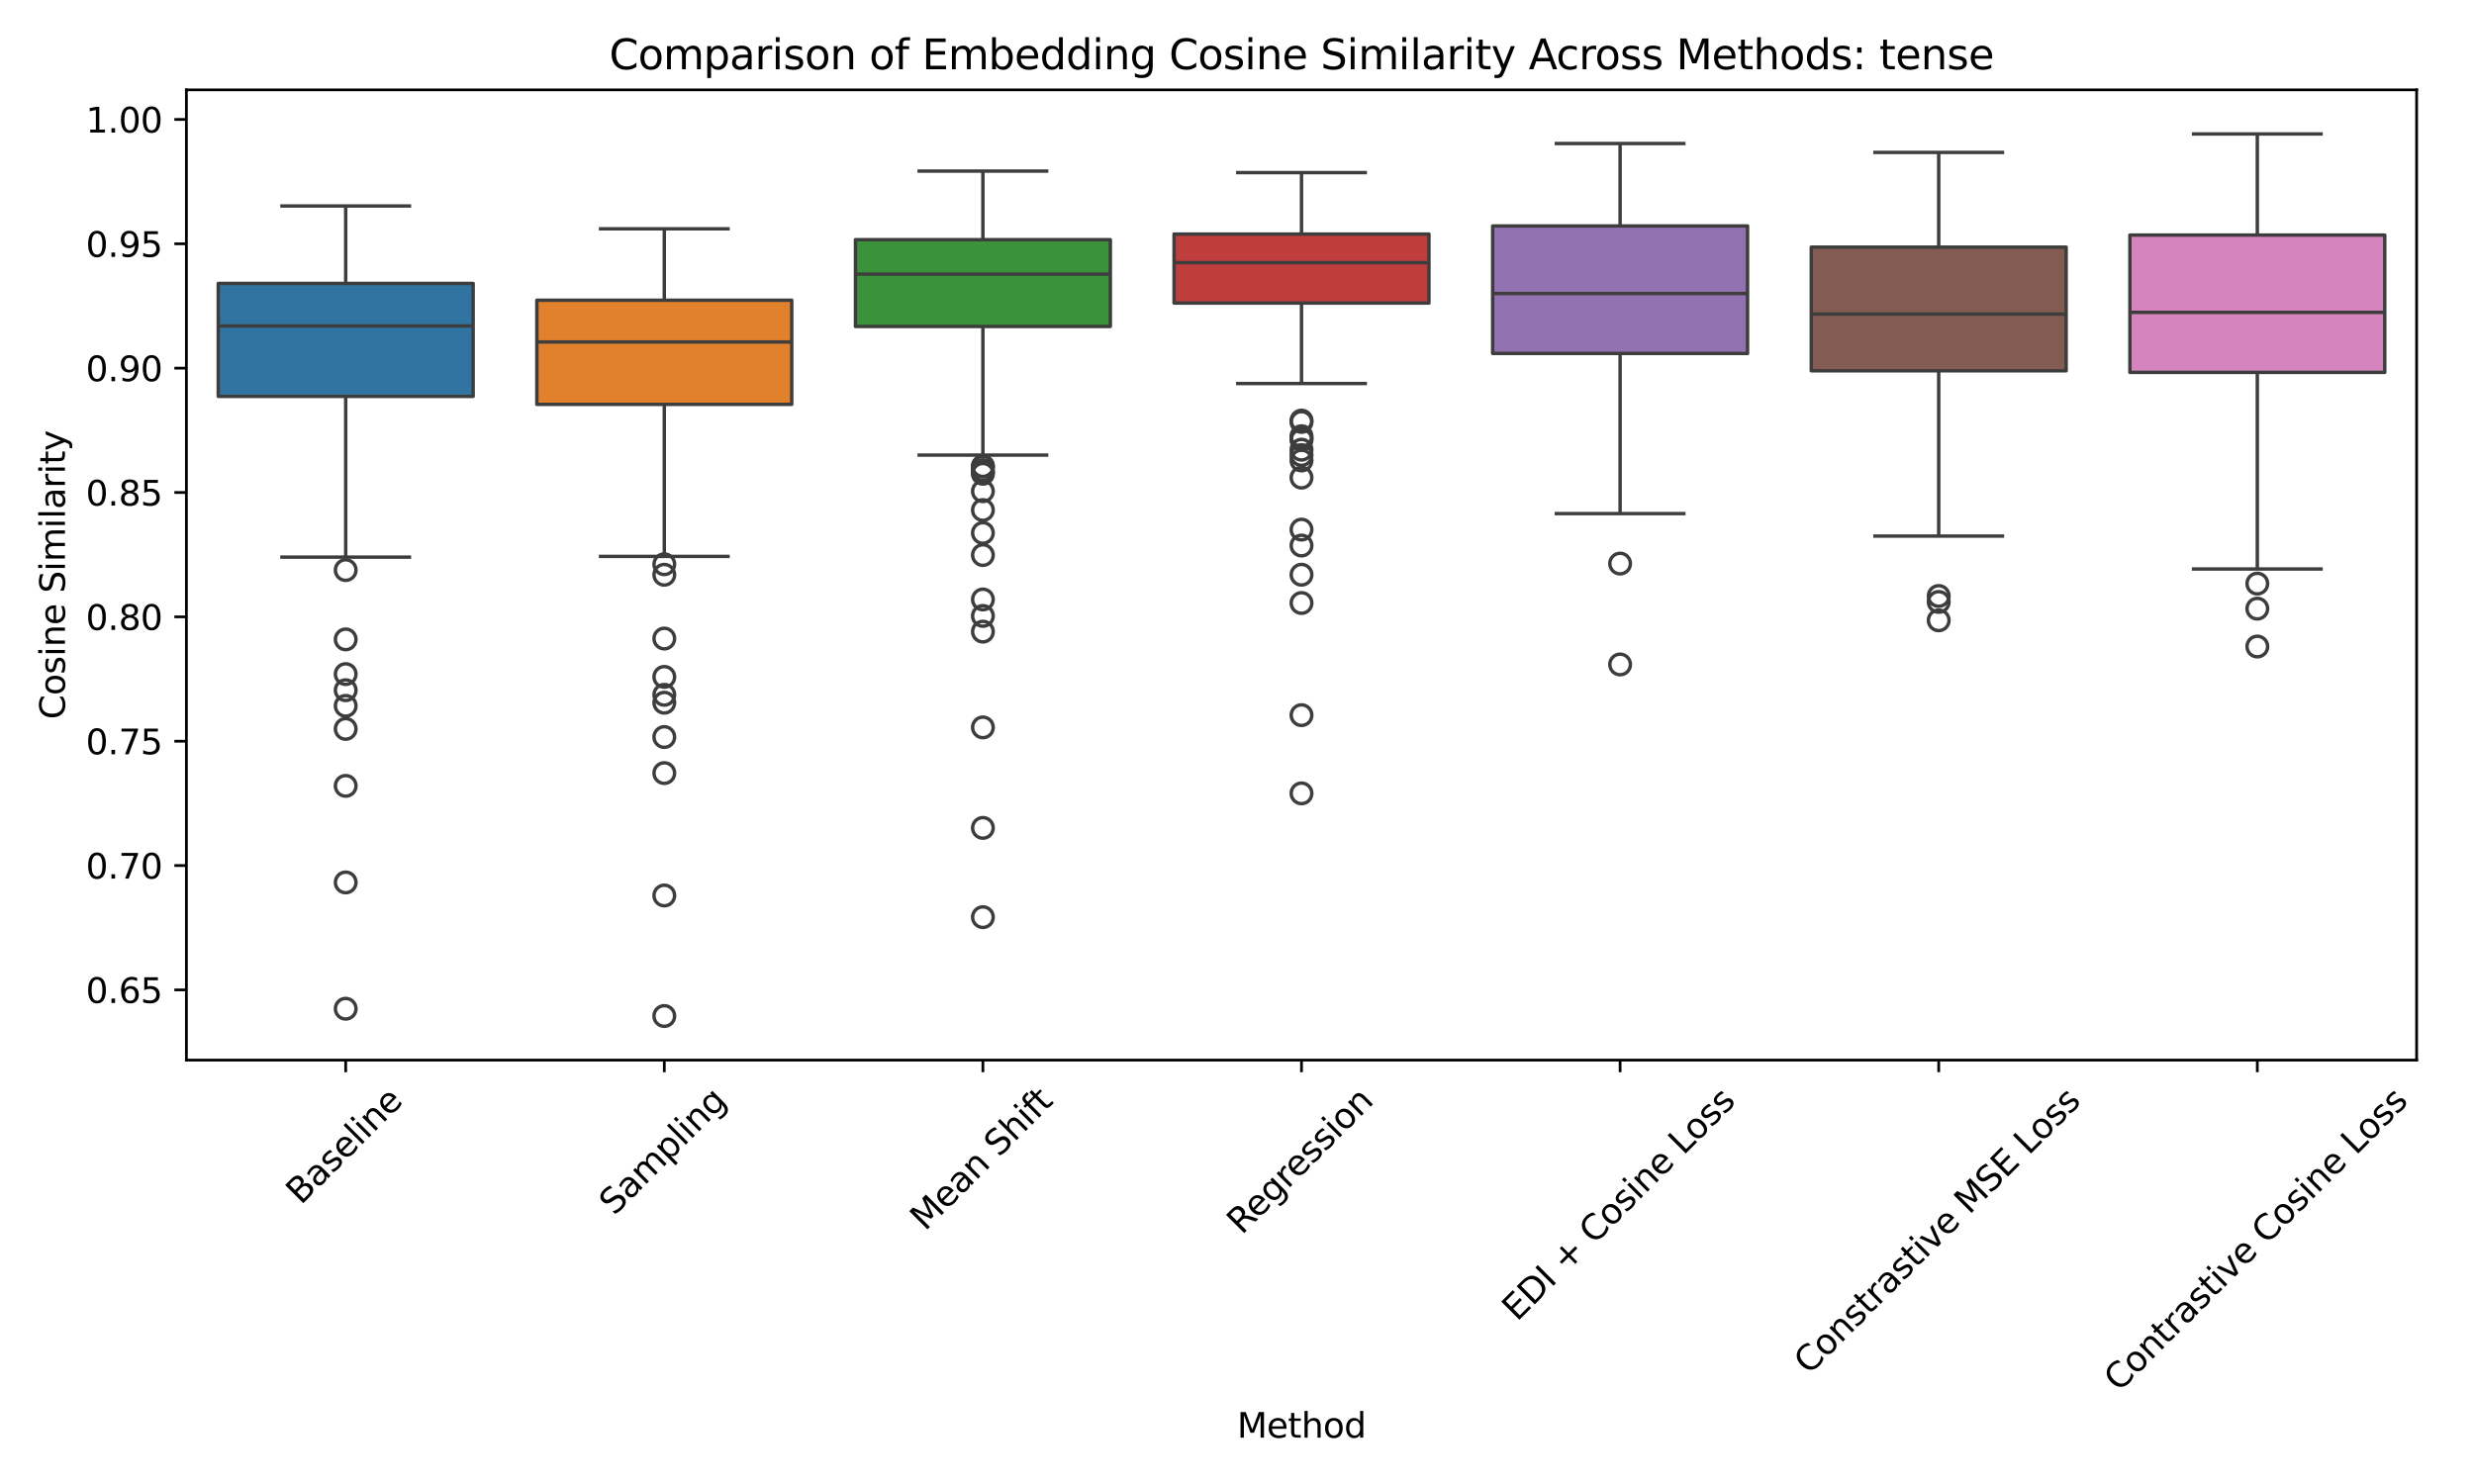 <?xml version="1.0" encoding="utf-8" standalone="no"?>
<!DOCTYPE svg PUBLIC "-//W3C//DTD SVG 1.1//EN"
  "http://www.w3.org/Graphics/SVG/1.1/DTD/svg11.dtd">
<svg xmlns:xlink="http://www.w3.org/1999/xlink" width="720pt" height="432pt" viewBox="0 0 720 432" xmlns="http://www.w3.org/2000/svg" version="1.1">
 <defs>
  <style type="text/css">*{stroke-linejoin: round; stroke-linecap: butt}</style>
 </defs>
 <g id="figure_1">
  <g id="patch_1">
   <path d="M 0 432 
L 720 432 
L 720 0 
L 0 0 
z
" style="fill: #ffffff"/>
  </g>
  <g id="axes_1">
   <g id="patch_2">
    <path d="M 54.245 308.606 
L 703.3 308.606 
L 703.3 26.16 
L 54.245 26.16 
z
" style="fill: #ffffff"/>
   </g>
   <g id="matplotlib.axis_1">
    <g id="xtick_1">
     <g id="line2d_1">
      <defs>
       <path id="m8f2d5787ac" d="M 0 0 
L 0 3.5 
" style="stroke: #000000; stroke-width: 0.8"/>
      </defs>
      <g>
       <use xlink:href="#m8f2d5787ac" x="100.606" y="308.606" style="stroke: #000000; stroke-width: 0.8"/>
      </g>
     </g>
     <g id="text_1">
      <!-- Baseline -->
      <g transform="translate(87.567 350.959) rotate(-45) scale(0.1 -0.1)">
       <defs>
        <path id="DejaVuSans-42" d="M 1259 2228 
L 1259 519 
L 2272 519 
Q 2781 519 3026 730 
Q 3272 941 3272 1375 
Q 3272 1813 3026 2020 
Q 2781 2228 2272 2228 
L 1259 2228 
z
M 1259 4147 
L 1259 2741 
L 2194 2741 
Q 2656 2741 2882 2914 
Q 3109 3088 3109 3444 
Q 3109 3797 2882 3972 
Q 2656 4147 2194 4147 
L 1259 4147 
z
M 628 4666 
L 2241 4666 
Q 2963 4666 3353 4366 
Q 3744 4066 3744 3513 
Q 3744 3084 3544 2831 
Q 3344 2578 2956 2516 
Q 3422 2416 3680 2098 
Q 3938 1781 3938 1306 
Q 3938 681 3513 340 
Q 3088 0 2303 0 
L 628 0 
L 628 4666 
z
" transform="scale(0.016)"/>
        <path id="DejaVuSans-61" d="M 2194 1759 
Q 1497 1759 1228 1600 
Q 959 1441 959 1056 
Q 959 750 1161 570 
Q 1363 391 1709 391 
Q 2188 391 2477 730 
Q 2766 1069 2766 1631 
L 2766 1759 
L 2194 1759 
z
M 3341 1997 
L 3341 0 
L 2766 0 
L 2766 531 
Q 2569 213 2275 61 
Q 1981 -91 1556 -91 
Q 1019 -91 701 211 
Q 384 513 384 1019 
Q 384 1609 779 1909 
Q 1175 2209 1959 2209 
L 2766 2209 
L 2766 2266 
Q 2766 2663 2505 2880 
Q 2244 3097 1772 3097 
Q 1472 3097 1187 3025 
Q 903 2953 641 2809 
L 641 3341 
Q 956 3463 1253 3523 
Q 1550 3584 1831 3584 
Q 2591 3584 2966 3190 
Q 3341 2797 3341 1997 
z
" transform="scale(0.016)"/>
        <path id="DejaVuSans-73" d="M 2834 3397 
L 2834 2853 
Q 2591 2978 2328 3040 
Q 2066 3103 1784 3103 
Q 1356 3103 1142 2972 
Q 928 2841 928 2578 
Q 928 2378 1081 2264 
Q 1234 2150 1697 2047 
L 1894 2003 
Q 2506 1872 2764 1633 
Q 3022 1394 3022 966 
Q 3022 478 2636 193 
Q 2250 -91 1575 -91 
Q 1294 -91 989 -36 
Q 684 19 347 128 
L 347 722 
Q 666 556 975 473 
Q 1284 391 1588 391 
Q 1994 391 2212 530 
Q 2431 669 2431 922 
Q 2431 1156 2273 1281 
Q 2116 1406 1581 1522 
L 1381 1569 
Q 847 1681 609 1914 
Q 372 2147 372 2553 
Q 372 3047 722 3315 
Q 1072 3584 1716 3584 
Q 2034 3584 2315 3537 
Q 2597 3491 2834 3397 
z
" transform="scale(0.016)"/>
        <path id="DejaVuSans-65" d="M 3597 1894 
L 3597 1613 
L 953 1613 
Q 991 1019 1311 708 
Q 1631 397 2203 397 
Q 2534 397 2845 478 
Q 3156 559 3463 722 
L 3463 178 
Q 3153 47 2828 -22 
Q 2503 -91 2169 -91 
Q 1331 -91 842 396 
Q 353 884 353 1716 
Q 353 2575 817 3079 
Q 1281 3584 2069 3584 
Q 2775 3584 3186 3129 
Q 3597 2675 3597 1894 
z
M 3022 2063 
Q 3016 2534 2758 2815 
Q 2500 3097 2075 3097 
Q 1594 3097 1305 2825 
Q 1016 2553 972 2059 
L 3022 2063 
z
" transform="scale(0.016)"/>
        <path id="DejaVuSans-6c" d="M 603 4863 
L 1178 4863 
L 1178 0 
L 603 0 
L 603 4863 
z
" transform="scale(0.016)"/>
        <path id="DejaVuSans-69" d="M 603 3500 
L 1178 3500 
L 1178 0 
L 603 0 
L 603 3500 
z
M 603 4863 
L 1178 4863 
L 1178 4134 
L 603 4134 
L 603 4863 
z
" transform="scale(0.016)"/>
        <path id="DejaVuSans-6e" d="M 3513 2113 
L 3513 0 
L 2938 0 
L 2938 2094 
Q 2938 2591 2744 2837 
Q 2550 3084 2163 3084 
Q 1697 3084 1428 2787 
Q 1159 2491 1159 1978 
L 1159 0 
L 581 0 
L 581 3500 
L 1159 3500 
L 1159 2956 
Q 1366 3272 1645 3428 
Q 1925 3584 2291 3584 
Q 2894 3584 3203 3211 
Q 3513 2838 3513 2113 
z
" transform="scale(0.016)"/>
       </defs>
       <use xlink:href="#DejaVuSans-42"/>
       <use xlink:href="#DejaVuSans-61" x="68.604"/>
       <use xlink:href="#DejaVuSans-73" x="129.883"/>
       <use xlink:href="#DejaVuSans-65" x="181.982"/>
       <use xlink:href="#DejaVuSans-6c" x="243.506"/>
       <use xlink:href="#DejaVuSans-69" x="271.289"/>
       <use xlink:href="#DejaVuSans-6e" x="299.072"/>
       <use xlink:href="#DejaVuSans-65" x="362.451"/>
      </g>
     </g>
    </g>
    <g id="xtick_2">
     <g id="line2d_2">
      <g>
       <use xlink:href="#m8f2d5787ac" x="193.328" y="308.606" style="stroke: #000000; stroke-width: 0.8"/>
      </g>
     </g>
     <g id="text_2">
      <!-- Sampling -->
      <g transform="translate(178.73 354.077) rotate(-45) scale(0.1 -0.1)">
       <defs>
        <path id="DejaVuSans-53" d="M 3425 4513 
L 3425 3897 
Q 3066 4069 2747 4153 
Q 2428 4238 2131 4238 
Q 1616 4238 1336 4038 
Q 1056 3838 1056 3469 
Q 1056 3159 1242 3001 
Q 1428 2844 1947 2747 
L 2328 2669 
Q 3034 2534 3370 2195 
Q 3706 1856 3706 1288 
Q 3706 609 3251 259 
Q 2797 -91 1919 -91 
Q 1588 -91 1214 -16 
Q 841 59 441 206 
L 441 856 
Q 825 641 1194 531 
Q 1563 422 1919 422 
Q 2459 422 2753 634 
Q 3047 847 3047 1241 
Q 3047 1584 2836 1778 
Q 2625 1972 2144 2069 
L 1759 2144 
Q 1053 2284 737 2584 
Q 422 2884 422 3419 
Q 422 4038 858 4394 
Q 1294 4750 2059 4750 
Q 2388 4750 2728 4690 
Q 3069 4631 3425 4513 
z
" transform="scale(0.016)"/>
        <path id="DejaVuSans-6d" d="M 3328 2828 
Q 3544 3216 3844 3400 
Q 4144 3584 4550 3584 
Q 5097 3584 5394 3201 
Q 5691 2819 5691 2113 
L 5691 0 
L 5113 0 
L 5113 2094 
Q 5113 2597 4934 2840 
Q 4756 3084 4391 3084 
Q 3944 3084 3684 2787 
Q 3425 2491 3425 1978 
L 3425 0 
L 2847 0 
L 2847 2094 
Q 2847 2600 2669 2842 
Q 2491 3084 2119 3084 
Q 1678 3084 1418 2786 
Q 1159 2488 1159 1978 
L 1159 0 
L 581 0 
L 581 3500 
L 1159 3500 
L 1159 2956 
Q 1356 3278 1631 3431 
Q 1906 3584 2284 3584 
Q 2666 3584 2933 3390 
Q 3200 3197 3328 2828 
z
" transform="scale(0.016)"/>
        <path id="DejaVuSans-70" d="M 1159 525 
L 1159 -1331 
L 581 -1331 
L 581 3500 
L 1159 3500 
L 1159 2969 
Q 1341 3281 1617 3432 
Q 1894 3584 2278 3584 
Q 2916 3584 3314 3078 
Q 3713 2572 3713 1747 
Q 3713 922 3314 415 
Q 2916 -91 2278 -91 
Q 1894 -91 1617 61 
Q 1341 213 1159 525 
z
M 3116 1747 
Q 3116 2381 2855 2742 
Q 2594 3103 2138 3103 
Q 1681 3103 1420 2742 
Q 1159 2381 1159 1747 
Q 1159 1113 1420 752 
Q 1681 391 2138 391 
Q 2594 391 2855 752 
Q 3116 1113 3116 1747 
z
" transform="scale(0.016)"/>
        <path id="DejaVuSans-67" d="M 2906 1791 
Q 2906 2416 2648 2759 
Q 2391 3103 1925 3103 
Q 1463 3103 1205 2759 
Q 947 2416 947 1791 
Q 947 1169 1205 825 
Q 1463 481 1925 481 
Q 2391 481 2648 825 
Q 2906 1169 2906 1791 
z
M 3481 434 
Q 3481 -459 3084 -895 
Q 2688 -1331 1869 -1331 
Q 1566 -1331 1297 -1286 
Q 1028 -1241 775 -1147 
L 775 -588 
Q 1028 -725 1275 -790 
Q 1522 -856 1778 -856 
Q 2344 -856 2625 -561 
Q 2906 -266 2906 331 
L 2906 616 
Q 2728 306 2450 153 
Q 2172 0 1784 0 
Q 1141 0 747 490 
Q 353 981 353 1791 
Q 353 2603 747 3093 
Q 1141 3584 1784 3584 
Q 2172 3584 2450 3431 
Q 2728 3278 2906 2969 
L 2906 3500 
L 3481 3500 
L 3481 434 
z
" transform="scale(0.016)"/>
       </defs>
       <use xlink:href="#DejaVuSans-53"/>
       <use xlink:href="#DejaVuSans-61" x="63.477"/>
       <use xlink:href="#DejaVuSans-6d" x="124.756"/>
       <use xlink:href="#DejaVuSans-70" x="222.168"/>
       <use xlink:href="#DejaVuSans-6c" x="285.645"/>
       <use xlink:href="#DejaVuSans-69" x="313.428"/>
       <use xlink:href="#DejaVuSans-6e" x="341.211"/>
       <use xlink:href="#DejaVuSans-67" x="404.59"/>
      </g>
     </g>
    </g>
    <g id="xtick_3">
     <g id="line2d_3">
      <g>
       <use xlink:href="#m8f2d5787ac" x="286.05" y="308.606" style="stroke: #000000; stroke-width: 0.8"/>
      </g>
     </g>
     <g id="text_3">
      <!-- Mean Shift -->
      <g transform="translate(269.209 358.565) rotate(-45) scale(0.1 -0.1)">
       <defs>
        <path id="DejaVuSans-4d" d="M 628 4666 
L 1569 4666 
L 2759 1491 
L 3956 4666 
L 4897 4666 
L 4897 0 
L 4281 0 
L 4281 4097 
L 3078 897 
L 2444 897 
L 1241 4097 
L 1241 0 
L 628 0 
L 628 4666 
z
" transform="scale(0.016)"/>
        <path id="DejaVuSans-20" transform="scale(0.016)"/>
        <path id="DejaVuSans-68" d="M 3513 2113 
L 3513 0 
L 2938 0 
L 2938 2094 
Q 2938 2591 2744 2837 
Q 2550 3084 2163 3084 
Q 1697 3084 1428 2787 
Q 1159 2491 1159 1978 
L 1159 0 
L 581 0 
L 581 4863 
L 1159 4863 
L 1159 2956 
Q 1366 3272 1645 3428 
Q 1925 3584 2291 3584 
Q 2894 3584 3203 3211 
Q 3513 2838 3513 2113 
z
" transform="scale(0.016)"/>
        <path id="DejaVuSans-66" d="M 2375 4863 
L 2375 4384 
L 1825 4384 
Q 1516 4384 1395 4259 
Q 1275 4134 1275 3809 
L 1275 3500 
L 2222 3500 
L 2222 3053 
L 1275 3053 
L 1275 0 
L 697 0 
L 697 3053 
L 147 3053 
L 147 3500 
L 697 3500 
L 697 3744 
Q 697 4328 969 4595 
Q 1241 4863 1831 4863 
L 2375 4863 
z
" transform="scale(0.016)"/>
        <path id="DejaVuSans-74" d="M 1172 4494 
L 1172 3500 
L 2356 3500 
L 2356 3053 
L 1172 3053 
L 1172 1153 
Q 1172 725 1289 603 
Q 1406 481 1766 481 
L 2356 481 
L 2356 0 
L 1766 0 
Q 1100 0 847 248 
Q 594 497 594 1153 
L 594 3053 
L 172 3053 
L 172 3500 
L 594 3500 
L 594 4494 
L 1172 4494 
z
" transform="scale(0.016)"/>
       </defs>
       <use xlink:href="#DejaVuSans-4d"/>
       <use xlink:href="#DejaVuSans-65" x="86.279"/>
       <use xlink:href="#DejaVuSans-61" x="147.803"/>
       <use xlink:href="#DejaVuSans-6e" x="209.082"/>
       <use xlink:href="#DejaVuSans-20" x="272.461"/>
       <use xlink:href="#DejaVuSans-53" x="304.248"/>
       <use xlink:href="#DejaVuSans-68" x="367.725"/>
       <use xlink:href="#DejaVuSans-69" x="431.104"/>
       <use xlink:href="#DejaVuSans-66" x="458.887"/>
       <use xlink:href="#DejaVuSans-74" x="492.342"/>
      </g>
     </g>
    </g>
    <g id="xtick_4">
     <g id="line2d_4">
      <g>
       <use xlink:href="#m8f2d5787ac" x="378.773" y="308.606" style="stroke: #000000; stroke-width: 0.8"/>
      </g>
     </g>
     <g id="text_4">
      <!-- Regression -->
      <g transform="translate(361.387 359.652) rotate(-45) scale(0.1 -0.1)">
       <defs>
        <path id="DejaVuSans-52" d="M 2841 2188 
Q 3044 2119 3236 1894 
Q 3428 1669 3622 1275 
L 4263 0 
L 3584 0 
L 2988 1197 
Q 2756 1666 2539 1819 
Q 2322 1972 1947 1972 
L 1259 1972 
L 1259 0 
L 628 0 
L 628 4666 
L 2053 4666 
Q 2853 4666 3247 4331 
Q 3641 3997 3641 3322 
Q 3641 2881 3436 2590 
Q 3231 2300 2841 2188 
z
M 1259 4147 
L 1259 2491 
L 2053 2491 
Q 2509 2491 2742 2702 
Q 2975 2913 2975 3322 
Q 2975 3731 2742 3939 
Q 2509 4147 2053 4147 
L 1259 4147 
z
" transform="scale(0.016)"/>
        <path id="DejaVuSans-72" d="M 2631 2963 
Q 2534 3019 2420 3045 
Q 2306 3072 2169 3072 
Q 1681 3072 1420 2755 
Q 1159 2438 1159 1844 
L 1159 0 
L 581 0 
L 581 3500 
L 1159 3500 
L 1159 2956 
Q 1341 3275 1631 3429 
Q 1922 3584 2338 3584 
Q 2397 3584 2469 3576 
Q 2541 3569 2628 3553 
L 2631 2963 
z
" transform="scale(0.016)"/>
        <path id="DejaVuSans-6f" d="M 1959 3097 
Q 1497 3097 1228 2736 
Q 959 2375 959 1747 
Q 959 1119 1226 758 
Q 1494 397 1959 397 
Q 2419 397 2687 759 
Q 2956 1122 2956 1747 
Q 2956 2369 2687 2733 
Q 2419 3097 1959 3097 
z
M 1959 3584 
Q 2709 3584 3137 3096 
Q 3566 2609 3566 1747 
Q 3566 888 3137 398 
Q 2709 -91 1959 -91 
Q 1206 -91 779 398 
Q 353 888 353 1747 
Q 353 2609 779 3096 
Q 1206 3584 1959 3584 
z
" transform="scale(0.016)"/>
       </defs>
       <use xlink:href="#DejaVuSans-52"/>
       <use xlink:href="#DejaVuSans-65" x="64.982"/>
       <use xlink:href="#DejaVuSans-67" x="126.506"/>
       <use xlink:href="#DejaVuSans-72" x="189.982"/>
       <use xlink:href="#DejaVuSans-65" x="228.846"/>
       <use xlink:href="#DejaVuSans-73" x="290.369"/>
       <use xlink:href="#DejaVuSans-73" x="342.469"/>
       <use xlink:href="#DejaVuSans-69" x="394.568"/>
       <use xlink:href="#DejaVuSans-6f" x="422.352"/>
       <use xlink:href="#DejaVuSans-6e" x="483.533"/>
      </g>
     </g>
    </g>
    <g id="xtick_5">
     <g id="line2d_5">
      <g>
       <use xlink:href="#m8f2d5787ac" x="471.495" y="308.606" style="stroke: #000000; stroke-width: 0.8"/>
      </g>
     </g>
     <g id="text_5">
      <!-- EDI + Cosine Loss -->
      <g transform="translate(441.486 384.899) rotate(-45) scale(0.1 -0.1)">
       <defs>
        <path id="DejaVuSans-45" d="M 628 4666 
L 3578 4666 
L 3578 4134 
L 1259 4134 
L 1259 2753 
L 3481 2753 
L 3481 2222 
L 1259 2222 
L 1259 531 
L 3634 531 
L 3634 0 
L 628 0 
L 628 4666 
z
" transform="scale(0.016)"/>
        <path id="DejaVuSans-44" d="M 1259 4147 
L 1259 519 
L 2022 519 
Q 2988 519 3436 956 
Q 3884 1394 3884 2338 
Q 3884 3275 3436 3711 
Q 2988 4147 2022 4147 
L 1259 4147 
z
M 628 4666 
L 1925 4666 
Q 3281 4666 3915 4102 
Q 4550 3538 4550 2338 
Q 4550 1131 3912 565 
Q 3275 0 1925 0 
L 628 0 
L 628 4666 
z
" transform="scale(0.016)"/>
        <path id="DejaVuSans-49" d="M 628 4666 
L 1259 4666 
L 1259 0 
L 628 0 
L 628 4666 
z
" transform="scale(0.016)"/>
        <path id="DejaVuSans-2b" d="M 2944 4013 
L 2944 2272 
L 4684 2272 
L 4684 1741 
L 2944 1741 
L 2944 0 
L 2419 0 
L 2419 1741 
L 678 1741 
L 678 2272 
L 2419 2272 
L 2419 4013 
L 2944 4013 
z
" transform="scale(0.016)"/>
        <path id="DejaVuSans-43" d="M 4122 4306 
L 4122 3641 
Q 3803 3938 3442 4084 
Q 3081 4231 2675 4231 
Q 1875 4231 1450 3742 
Q 1025 3253 1025 2328 
Q 1025 1406 1450 917 
Q 1875 428 2675 428 
Q 3081 428 3442 575 
Q 3803 722 4122 1019 
L 4122 359 
Q 3791 134 3420 21 
Q 3050 -91 2638 -91 
Q 1578 -91 968 557 
Q 359 1206 359 2328 
Q 359 3453 968 4101 
Q 1578 4750 2638 4750 
Q 3056 4750 3426 4639 
Q 3797 4528 4122 4306 
z
" transform="scale(0.016)"/>
        <path id="DejaVuSans-4c" d="M 628 4666 
L 1259 4666 
L 1259 531 
L 3531 531 
L 3531 0 
L 628 0 
L 628 4666 
z
" transform="scale(0.016)"/>
       </defs>
       <use xlink:href="#DejaVuSans-45"/>
       <use xlink:href="#DejaVuSans-44" x="63.184"/>
       <use xlink:href="#DejaVuSans-49" x="140.186"/>
       <use xlink:href="#DejaVuSans-20" x="169.678"/>
       <use xlink:href="#DejaVuSans-2b" x="201.465"/>
       <use xlink:href="#DejaVuSans-20" x="285.254"/>
       <use xlink:href="#DejaVuSans-43" x="317.041"/>
       <use xlink:href="#DejaVuSans-6f" x="386.865"/>
       <use xlink:href="#DejaVuSans-73" x="448.047"/>
       <use xlink:href="#DejaVuSans-69" x="500.146"/>
       <use xlink:href="#DejaVuSans-6e" x="527.93"/>
       <use xlink:href="#DejaVuSans-65" x="591.309"/>
       <use xlink:href="#DejaVuSans-20" x="652.832"/>
       <use xlink:href="#DejaVuSans-4c" x="684.619"/>
       <use xlink:href="#DejaVuSans-6f" x="738.582"/>
       <use xlink:href="#DejaVuSans-73" x="799.764"/>
       <use xlink:href="#DejaVuSans-73" x="851.863"/>
      </g>
     </g>
    </g>
    <g id="xtick_6">
     <g id="line2d_6">
      <g>
       <use xlink:href="#m8f2d5787ac" x="564.217" y="308.606" style="stroke: #000000; stroke-width: 0.8"/>
      </g>
     </g>
     <g id="text_6">
      <!-- Constrastive MSE Loss -->
      <g transform="translate(526.438 400.439) rotate(-45) scale(0.1 -0.1)">
       <defs>
        <path id="DejaVuSans-76" d="M 191 3500 
L 800 3500 
L 1894 563 
L 2988 3500 
L 3597 3500 
L 2284 0 
L 1503 0 
L 191 3500 
z
" transform="scale(0.016)"/>
       </defs>
       <use xlink:href="#DejaVuSans-43"/>
       <use xlink:href="#DejaVuSans-6f" x="69.824"/>
       <use xlink:href="#DejaVuSans-6e" x="131.006"/>
       <use xlink:href="#DejaVuSans-73" x="194.385"/>
       <use xlink:href="#DejaVuSans-74" x="246.484"/>
       <use xlink:href="#DejaVuSans-72" x="285.693"/>
       <use xlink:href="#DejaVuSans-61" x="326.807"/>
       <use xlink:href="#DejaVuSans-73" x="388.086"/>
       <use xlink:href="#DejaVuSans-74" x="440.186"/>
       <use xlink:href="#DejaVuSans-69" x="479.395"/>
       <use xlink:href="#DejaVuSans-76" x="507.178"/>
       <use xlink:href="#DejaVuSans-65" x="566.357"/>
       <use xlink:href="#DejaVuSans-20" x="627.881"/>
       <use xlink:href="#DejaVuSans-4d" x="659.668"/>
       <use xlink:href="#DejaVuSans-53" x="745.947"/>
       <use xlink:href="#DejaVuSans-45" x="809.424"/>
       <use xlink:href="#DejaVuSans-20" x="872.607"/>
       <use xlink:href="#DejaVuSans-4c" x="904.395"/>
       <use xlink:href="#DejaVuSans-6f" x="958.357"/>
       <use xlink:href="#DejaVuSans-73" x="1019.539"/>
       <use xlink:href="#DejaVuSans-73" x="1071.639"/>
      </g>
     </g>
    </g>
    <g id="xtick_7">
     <g id="line2d_7">
      <g>
       <use xlink:href="#m8f2d5787ac" x="656.939" y="308.606" style="stroke: #000000; stroke-width: 0.8"/>
      </g>
     </g>
     <g id="text_7">
      <!-- Contrastive Cosine Loss -->
      <g transform="translate(616.659 405.442) rotate(-45) scale(0.1 -0.1)">
       <use xlink:href="#DejaVuSans-43"/>
       <use xlink:href="#DejaVuSans-6f" x="69.824"/>
       <use xlink:href="#DejaVuSans-6e" x="131.006"/>
       <use xlink:href="#DejaVuSans-74" x="194.385"/>
       <use xlink:href="#DejaVuSans-72" x="233.594"/>
       <use xlink:href="#DejaVuSans-61" x="274.707"/>
       <use xlink:href="#DejaVuSans-73" x="335.986"/>
       <use xlink:href="#DejaVuSans-74" x="388.086"/>
       <use xlink:href="#DejaVuSans-69" x="427.295"/>
       <use xlink:href="#DejaVuSans-76" x="455.078"/>
       <use xlink:href="#DejaVuSans-65" x="514.258"/>
       <use xlink:href="#DejaVuSans-20" x="575.781"/>
       <use xlink:href="#DejaVuSans-43" x="607.568"/>
       <use xlink:href="#DejaVuSans-6f" x="677.393"/>
       <use xlink:href="#DejaVuSans-73" x="738.574"/>
       <use xlink:href="#DejaVuSans-69" x="790.674"/>
       <use xlink:href="#DejaVuSans-6e" x="818.457"/>
       <use xlink:href="#DejaVuSans-65" x="881.836"/>
       <use xlink:href="#DejaVuSans-20" x="943.359"/>
       <use xlink:href="#DejaVuSans-4c" x="975.146"/>
       <use xlink:href="#DejaVuSans-6f" x="1029.109"/>
       <use xlink:href="#DejaVuSans-73" x="1090.291"/>
       <use xlink:href="#DejaVuSans-73" x="1142.391"/>
      </g>
     </g>
    </g>
    <g id="text_8">
     <!-- Method -->
     <g transform="translate(360.02 418.511) scale(0.1 -0.1)">
      <defs>
       <path id="DejaVuSans-64" d="M 2906 2969 
L 2906 4863 
L 3481 4863 
L 3481 0 
L 2906 0 
L 2906 525 
Q 2725 213 2448 61 
Q 2172 -91 1784 -91 
Q 1150 -91 751 415 
Q 353 922 353 1747 
Q 353 2572 751 3078 
Q 1150 3584 1784 3584 
Q 2172 3584 2448 3432 
Q 2725 3281 2906 2969 
z
M 947 1747 
Q 947 1113 1208 752 
Q 1469 391 1925 391 
Q 2381 391 2643 752 
Q 2906 1113 2906 1747 
Q 2906 2381 2643 2742 
Q 2381 3103 1925 3103 
Q 1469 3103 1208 2742 
Q 947 2381 947 1747 
z
" transform="scale(0.016)"/>
      </defs>
      <use xlink:href="#DejaVuSans-4d"/>
      <use xlink:href="#DejaVuSans-65" x="86.279"/>
      <use xlink:href="#DejaVuSans-74" x="147.803"/>
      <use xlink:href="#DejaVuSans-68" x="187.012"/>
      <use xlink:href="#DejaVuSans-6f" x="250.391"/>
      <use xlink:href="#DejaVuSans-64" x="311.572"/>
     </g>
    </g>
   </g>
   <g id="matplotlib.axis_2">
    <g id="ytick_1">
     <g id="line2d_8">
      <defs>
       <path id="mc44e52007a" d="M 0 0 
L -3.5 0 
" style="stroke: #000000; stroke-width: 0.8"/>
      </defs>
      <g>
       <use xlink:href="#mc44e52007a" x="54.245" y="288.161" style="stroke: #000000; stroke-width: 0.8"/>
      </g>
     </g>
     <g id="text_9">
      <!-- 0.65 -->
      <g transform="translate(24.979 291.96) scale(0.1 -0.1)">
       <defs>
        <path id="DejaVuSans-30" d="M 2034 4250 
Q 1547 4250 1301 3770 
Q 1056 3291 1056 2328 
Q 1056 1369 1301 889 
Q 1547 409 2034 409 
Q 2525 409 2770 889 
Q 3016 1369 3016 2328 
Q 3016 3291 2770 3770 
Q 2525 4250 2034 4250 
z
M 2034 4750 
Q 2819 4750 3233 4129 
Q 3647 3509 3647 2328 
Q 3647 1150 3233 529 
Q 2819 -91 2034 -91 
Q 1250 -91 836 529 
Q 422 1150 422 2328 
Q 422 3509 836 4129 
Q 1250 4750 2034 4750 
z
" transform="scale(0.016)"/>
        <path id="DejaVuSans-2e" d="M 684 794 
L 1344 794 
L 1344 0 
L 684 0 
L 684 794 
z
" transform="scale(0.016)"/>
        <path id="DejaVuSans-36" d="M 2113 2584 
Q 1688 2584 1439 2293 
Q 1191 2003 1191 1497 
Q 1191 994 1439 701 
Q 1688 409 2113 409 
Q 2538 409 2786 701 
Q 3034 994 3034 1497 
Q 3034 2003 2786 2293 
Q 2538 2584 2113 2584 
z
M 3366 4563 
L 3366 3988 
Q 3128 4100 2886 4159 
Q 2644 4219 2406 4219 
Q 1781 4219 1451 3797 
Q 1122 3375 1075 2522 
Q 1259 2794 1537 2939 
Q 1816 3084 2150 3084 
Q 2853 3084 3261 2657 
Q 3669 2231 3669 1497 
Q 3669 778 3244 343 
Q 2819 -91 2113 -91 
Q 1303 -91 875 529 
Q 447 1150 447 2328 
Q 447 3434 972 4092 
Q 1497 4750 2381 4750 
Q 2619 4750 2861 4703 
Q 3103 4656 3366 4563 
z
" transform="scale(0.016)"/>
        <path id="DejaVuSans-35" d="M 691 4666 
L 3169 4666 
L 3169 4134 
L 1269 4134 
L 1269 2991 
Q 1406 3038 1543 3061 
Q 1681 3084 1819 3084 
Q 2600 3084 3056 2656 
Q 3513 2228 3513 1497 
Q 3513 744 3044 326 
Q 2575 -91 1722 -91 
Q 1428 -91 1123 -41 
Q 819 9 494 109 
L 494 744 
Q 775 591 1075 516 
Q 1375 441 1709 441 
Q 2250 441 2565 725 
Q 2881 1009 2881 1497 
Q 2881 1984 2565 2268 
Q 2250 2553 1709 2553 
Q 1456 2553 1204 2497 
Q 953 2441 691 2322 
L 691 4666 
z
" transform="scale(0.016)"/>
       </defs>
       <use xlink:href="#DejaVuSans-30"/>
       <use xlink:href="#DejaVuSans-2e" x="63.623"/>
       <use xlink:href="#DejaVuSans-36" x="95.41"/>
       <use xlink:href="#DejaVuSans-35" x="159.033"/>
      </g>
     </g>
    </g>
    <g id="ytick_2">
     <g id="line2d_9">
      <g>
       <use xlink:href="#mc44e52007a" x="54.245" y="251.963" style="stroke: #000000; stroke-width: 0.8"/>
      </g>
     </g>
     <g id="text_10">
      <!-- 0.70 -->
      <g transform="translate(24.979 255.763) scale(0.1 -0.1)">
       <defs>
        <path id="DejaVuSans-37" d="M 525 4666 
L 3525 4666 
L 3525 4397 
L 1831 0 
L 1172 0 
L 2766 4134 
L 525 4134 
L 525 4666 
z
" transform="scale(0.016)"/>
       </defs>
       <use xlink:href="#DejaVuSans-30"/>
       <use xlink:href="#DejaVuSans-2e" x="63.623"/>
       <use xlink:href="#DejaVuSans-37" x="95.41"/>
       <use xlink:href="#DejaVuSans-30" x="159.033"/>
      </g>
     </g>
    </g>
    <g id="ytick_3">
     <g id="line2d_10">
      <g>
       <use xlink:href="#mc44e52007a" x="54.245" y="215.766" style="stroke: #000000; stroke-width: 0.8"/>
      </g>
     </g>
     <g id="text_11">
      <!-- 0.75 -->
      <g transform="translate(24.979 219.565) scale(0.1 -0.1)">
       <use xlink:href="#DejaVuSans-30"/>
       <use xlink:href="#DejaVuSans-2e" x="63.623"/>
       <use xlink:href="#DejaVuSans-37" x="95.41"/>
       <use xlink:href="#DejaVuSans-35" x="159.033"/>
      </g>
     </g>
    </g>
    <g id="ytick_4">
     <g id="line2d_11">
      <g>
       <use xlink:href="#mc44e52007a" x="54.245" y="179.568" style="stroke: #000000; stroke-width: 0.8"/>
      </g>
     </g>
     <g id="text_12">
      <!-- 0.80 -->
      <g transform="translate(24.979 183.367) scale(0.1 -0.1)">
       <defs>
        <path id="DejaVuSans-38" d="M 2034 2216 
Q 1584 2216 1326 1975 
Q 1069 1734 1069 1313 
Q 1069 891 1326 650 
Q 1584 409 2034 409 
Q 2484 409 2743 651 
Q 3003 894 3003 1313 
Q 3003 1734 2745 1975 
Q 2488 2216 2034 2216 
z
M 1403 2484 
Q 997 2584 770 2862 
Q 544 3141 544 3541 
Q 544 4100 942 4425 
Q 1341 4750 2034 4750 
Q 2731 4750 3128 4425 
Q 3525 4100 3525 3541 
Q 3525 3141 3298 2862 
Q 3072 2584 2669 2484 
Q 3125 2378 3379 2068 
Q 3634 1759 3634 1313 
Q 3634 634 3220 271 
Q 2806 -91 2034 -91 
Q 1263 -91 848 271 
Q 434 634 434 1313 
Q 434 1759 690 2068 
Q 947 2378 1403 2484 
z
M 1172 3481 
Q 1172 3119 1398 2916 
Q 1625 2713 2034 2713 
Q 2441 2713 2670 2916 
Q 2900 3119 2900 3481 
Q 2900 3844 2670 4047 
Q 2441 4250 2034 4250 
Q 1625 4250 1398 4047 
Q 1172 3844 1172 3481 
z
" transform="scale(0.016)"/>
       </defs>
       <use xlink:href="#DejaVuSans-30"/>
       <use xlink:href="#DejaVuSans-2e" x="63.623"/>
       <use xlink:href="#DejaVuSans-38" x="95.41"/>
       <use xlink:href="#DejaVuSans-30" x="159.033"/>
      </g>
     </g>
    </g>
    <g id="ytick_5">
     <g id="line2d_12">
      <g>
       <use xlink:href="#mc44e52007a" x="54.245" y="143.37" style="stroke: #000000; stroke-width: 0.8"/>
      </g>
     </g>
     <g id="text_13">
      <!-- 0.85 -->
      <g transform="translate(24.979 147.17) scale(0.1 -0.1)">
       <use xlink:href="#DejaVuSans-30"/>
       <use xlink:href="#DejaVuSans-2e" x="63.623"/>
       <use xlink:href="#DejaVuSans-38" x="95.41"/>
       <use xlink:href="#DejaVuSans-35" x="159.033"/>
      </g>
     </g>
    </g>
    <g id="ytick_6">
     <g id="line2d_13">
      <g>
       <use xlink:href="#mc44e52007a" x="54.245" y="107.173" style="stroke: #000000; stroke-width: 0.8"/>
      </g>
     </g>
     <g id="text_14">
      <!-- 0.90 -->
      <g transform="translate(24.979 110.972) scale(0.1 -0.1)">
       <defs>
        <path id="DejaVuSans-39" d="M 703 97 
L 703 672 
Q 941 559 1184 500 
Q 1428 441 1663 441 
Q 2288 441 2617 861 
Q 2947 1281 2994 2138 
Q 2813 1869 2534 1725 
Q 2256 1581 1919 1581 
Q 1219 1581 811 2004 
Q 403 2428 403 3163 
Q 403 3881 828 4315 
Q 1253 4750 1959 4750 
Q 2769 4750 3195 4129 
Q 3622 3509 3622 2328 
Q 3622 1225 3098 567 
Q 2575 -91 1691 -91 
Q 1453 -91 1209 -44 
Q 966 3 703 97 
z
M 1959 2075 
Q 2384 2075 2632 2365 
Q 2881 2656 2881 3163 
Q 2881 3666 2632 3958 
Q 2384 4250 1959 4250 
Q 1534 4250 1286 3958 
Q 1038 3666 1038 3163 
Q 1038 2656 1286 2365 
Q 1534 2075 1959 2075 
z
" transform="scale(0.016)"/>
       </defs>
       <use xlink:href="#DejaVuSans-30"/>
       <use xlink:href="#DejaVuSans-2e" x="63.623"/>
       <use xlink:href="#DejaVuSans-39" x="95.41"/>
       <use xlink:href="#DejaVuSans-30" x="159.033"/>
      </g>
     </g>
    </g>
    <g id="ytick_7">
     <g id="line2d_14">
      <g>
       <use xlink:href="#mc44e52007a" x="54.245" y="70.975" style="stroke: #000000; stroke-width: 0.8"/>
      </g>
     </g>
     <g id="text_15">
      <!-- 0.95 -->
      <g transform="translate(24.979 74.774) scale(0.1 -0.1)">
       <use xlink:href="#DejaVuSans-30"/>
       <use xlink:href="#DejaVuSans-2e" x="63.623"/>
       <use xlink:href="#DejaVuSans-39" x="95.41"/>
       <use xlink:href="#DejaVuSans-35" x="159.033"/>
      </g>
     </g>
    </g>
    <g id="ytick_8">
     <g id="line2d_15">
      <g>
       <use xlink:href="#mc44e52007a" x="54.245" y="34.777" style="stroke: #000000; stroke-width: 0.8"/>
      </g>
     </g>
     <g id="text_16">
      <!-- 1.00 -->
      <g transform="translate(24.979 38.577) scale(0.1 -0.1)">
       <defs>
        <path id="DejaVuSans-31" d="M 794 531 
L 1825 531 
L 1825 4091 
L 703 3866 
L 703 4441 
L 1819 4666 
L 2450 4666 
L 2450 531 
L 3481 531 
L 3481 0 
L 794 0 
L 794 531 
z
" transform="scale(0.016)"/>
       </defs>
       <use xlink:href="#DejaVuSans-31"/>
       <use xlink:href="#DejaVuSans-2e" x="63.623"/>
       <use xlink:href="#DejaVuSans-30" x="95.41"/>
       <use xlink:href="#DejaVuSans-30" x="159.033"/>
      </g>
     </g>
    </g>
    <g id="text_17">
     <!-- Cosine Similarity -->
     <g transform="translate(18.9 209.402) rotate(-90) scale(0.1 -0.1)">
      <defs>
       <path id="DejaVuSans-79" d="M 2059 -325 
Q 1816 -950 1584 -1140 
Q 1353 -1331 966 -1331 
L 506 -1331 
L 506 -850 
L 844 -850 
Q 1081 -850 1212 -737 
Q 1344 -625 1503 -206 
L 1606 56 
L 191 3500 
L 800 3500 
L 1894 763 
L 2988 3500 
L 3597 3500 
L 2059 -325 
z
" transform="scale(0.016)"/>
      </defs>
      <use xlink:href="#DejaVuSans-43"/>
      <use xlink:href="#DejaVuSans-6f" x="69.824"/>
      <use xlink:href="#DejaVuSans-73" x="131.006"/>
      <use xlink:href="#DejaVuSans-69" x="183.105"/>
      <use xlink:href="#DejaVuSans-6e" x="210.889"/>
      <use xlink:href="#DejaVuSans-65" x="274.268"/>
      <use xlink:href="#DejaVuSans-20" x="335.791"/>
      <use xlink:href="#DejaVuSans-53" x="367.578"/>
      <use xlink:href="#DejaVuSans-69" x="431.055"/>
      <use xlink:href="#DejaVuSans-6d" x="458.838"/>
      <use xlink:href="#DejaVuSans-69" x="556.25"/>
      <use xlink:href="#DejaVuSans-6c" x="584.033"/>
      <use xlink:href="#DejaVuSans-61" x="611.816"/>
      <use xlink:href="#DejaVuSans-72" x="673.096"/>
      <use xlink:href="#DejaVuSans-69" x="714.209"/>
      <use xlink:href="#DejaVuSans-74" x="741.992"/>
      <use xlink:href="#DejaVuSans-79" x="781.201"/>
     </g>
    </g>
   </g>
   <g id="patch_3">
    <path d="M 63.517 115.384 
L 137.695 115.384 
L 137.695 82.507 
L 63.517 82.507 
L 63.517 115.384 
z
" clip-path="url(#p77a4e3629d)" style="fill: #3274a1; stroke: #3d3d3d; stroke-linejoin: miter"/>
   </g>
   <g id="line2d_16">
    <path d="M 100.606 115.384 
L 100.606 162.18 
" clip-path="url(#p77a4e3629d)" style="fill: none; stroke: #3d3d3d"/>
   </g>
   <g id="line2d_17">
    <path d="M 100.606 82.507 
L 100.606 59.963 
" clip-path="url(#p77a4e3629d)" style="fill: none; stroke: #3d3d3d"/>
   </g>
   <g id="line2d_18">
    <path d="M 82.062 162.18 
L 119.151 162.18 
" clip-path="url(#p77a4e3629d)" style="fill: none; stroke: #3d3d3d; stroke-linecap: square"/>
   </g>
   <g id="line2d_19">
    <path d="M 82.062 59.963 
L 119.151 59.963 
" clip-path="url(#p77a4e3629d)" style="fill: none; stroke: #3d3d3d; stroke-linecap: square"/>
   </g>
   <g id="line2d_20">
    <defs>
     <path id="m24516a2f30" d="M 0 3 
C 0.796 3 1.559 2.684 2.121 2.121 
C 2.684 1.559 3 0.796 3 0 
C 3 -0.796 2.684 -1.559 2.121 -2.121 
C 1.559 -2.684 0.796 -3 0 -3 
C -0.796 -3 -1.559 -2.684 -2.121 -2.121 
C -2.684 -1.559 -3 -0.796 -3 0 
C -3 0.796 -2.684 1.559 -2.121 2.121 
C -1.559 2.684 -0.796 3 0 3 
z
" style="stroke: #3d3d3d"/>
    </defs>
    <g clip-path="url(#p77a4e3629d)">
     <use xlink:href="#m24516a2f30" x="100.606" y="256.882" style="fill-opacity: 0; stroke: #3d3d3d"/>
     <use xlink:href="#m24516a2f30" x="100.606" y="186.132" style="fill-opacity: 0; stroke: #3d3d3d"/>
     <use xlink:href="#m24516a2f30" x="100.606" y="228.766" style="fill-opacity: 0; stroke: #3d3d3d"/>
     <use xlink:href="#m24516a2f30" x="100.606" y="293.645" style="fill-opacity: 0; stroke: #3d3d3d"/>
     <use xlink:href="#m24516a2f30" x="100.606" y="165.954" style="fill-opacity: 0; stroke: #3d3d3d"/>
     <use xlink:href="#m24516a2f30" x="100.606" y="205.479" style="fill-opacity: 0; stroke: #3d3d3d"/>
     <use xlink:href="#m24516a2f30" x="100.606" y="212.184" style="fill-opacity: 0; stroke: #3d3d3d"/>
     <use xlink:href="#m24516a2f30" x="100.606" y="200.921" style="fill-opacity: 0; stroke: #3d3d3d"/>
     <use xlink:href="#m24516a2f30" x="100.606" y="196.233" style="fill-opacity: 0; stroke: #3d3d3d"/>
    </g>
   </g>
   <g id="patch_4">
    <path d="M 156.239 117.717 
L 230.417 117.717 
L 230.417 87.394 
L 156.239 87.394 
L 156.239 117.717 
z
" clip-path="url(#p77a4e3629d)" style="fill: #e1812c; stroke: #3d3d3d; stroke-linejoin: miter"/>
   </g>
   <g id="line2d_21">
    <path d="M 193.328 117.717 
L 193.328 161.979 
" clip-path="url(#p77a4e3629d)" style="fill: none; stroke: #3d3d3d"/>
   </g>
   <g id="line2d_22">
    <path d="M 193.328 87.394 
L 193.328 66.606 
" clip-path="url(#p77a4e3629d)" style="fill: none; stroke: #3d3d3d"/>
   </g>
   <g id="line2d_23">
    <path d="M 174.784 161.979 
L 211.873 161.979 
" clip-path="url(#p77a4e3629d)" style="fill: none; stroke: #3d3d3d; stroke-linecap: square"/>
   </g>
   <g id="line2d_24">
    <path d="M 174.784 66.606 
L 211.873 66.606 
" clip-path="url(#p77a4e3629d)" style="fill: none; stroke: #3d3d3d; stroke-linecap: square"/>
   </g>
   <g id="line2d_25">
    <g clip-path="url(#p77a4e3629d)">
     <use xlink:href="#m24516a2f30" x="193.328" y="260.678" style="fill-opacity: 0; stroke: #3d3d3d"/>
     <use xlink:href="#m24516a2f30" x="193.328" y="185.888" style="fill-opacity: 0; stroke: #3d3d3d"/>
     <use xlink:href="#m24516a2f30" x="193.328" y="225.052" style="fill-opacity: 0; stroke: #3d3d3d"/>
     <use xlink:href="#m24516a2f30" x="193.328" y="295.768" style="fill-opacity: 0; stroke: #3d3d3d"/>
     <use xlink:href="#m24516a2f30" x="193.328" y="164.254" style="fill-opacity: 0; stroke: #3d3d3d"/>
     <use xlink:href="#m24516a2f30" x="193.328" y="204.562" style="fill-opacity: 0; stroke: #3d3d3d"/>
     <use xlink:href="#m24516a2f30" x="193.328" y="214.553" style="fill-opacity: 0; stroke: #3d3d3d"/>
     <use xlink:href="#m24516a2f30" x="193.328" y="167.315" style="fill-opacity: 0; stroke: #3d3d3d"/>
     <use xlink:href="#m24516a2f30" x="193.328" y="197.046" style="fill-opacity: 0; stroke: #3d3d3d"/>
     <use xlink:href="#m24516a2f30" x="193.328" y="202.264" style="fill-opacity: 0; stroke: #3d3d3d"/>
    </g>
   </g>
   <g id="patch_5">
    <path d="M 248.962 95.034 
L 323.139 95.034 
L 323.139 69.763 
L 248.962 69.763 
L 248.962 95.034 
z
" clip-path="url(#p77a4e3629d)" style="fill: #3a923a; stroke: #3d3d3d; stroke-linejoin: miter"/>
   </g>
   <g id="line2d_26">
    <path d="M 286.05 95.034 
L 286.05 132.475 
" clip-path="url(#p77a4e3629d)" style="fill: none; stroke: #3d3d3d"/>
   </g>
   <g id="line2d_27">
    <path d="M 286.05 69.763 
L 286.05 49.799 
" clip-path="url(#p77a4e3629d)" style="fill: none; stroke: #3d3d3d"/>
   </g>
   <g id="line2d_28">
    <path d="M 267.506 132.475 
L 304.595 132.475 
" clip-path="url(#p77a4e3629d)" style="fill: none; stroke: #3d3d3d; stroke-linecap: square"/>
   </g>
   <g id="line2d_29">
    <path d="M 267.506 49.799 
L 304.595 49.799 
" clip-path="url(#p77a4e3629d)" style="fill: none; stroke: #3d3d3d; stroke-linecap: square"/>
   </g>
   <g id="line2d_30">
    <g clip-path="url(#p77a4e3629d)">
     <use xlink:href="#m24516a2f30" x="286.05" y="241.005" style="fill-opacity: 0; stroke: #3d3d3d"/>
     <use xlink:href="#m24516a2f30" x="286.05" y="135.822" style="fill-opacity: 0; stroke: #3d3d3d"/>
     <use xlink:href="#m24516a2f30" x="286.05" y="155.148" style="fill-opacity: 0; stroke: #3d3d3d"/>
     <use xlink:href="#m24516a2f30" x="286.05" y="211.749" style="fill-opacity: 0; stroke: #3d3d3d"/>
     <use xlink:href="#m24516a2f30" x="286.05" y="266.992" style="fill-opacity: 0; stroke: #3d3d3d"/>
     <use xlink:href="#m24516a2f30" x="286.05" y="136.844" style="fill-opacity: 0; stroke: #3d3d3d"/>
     <use xlink:href="#m24516a2f30" x="286.05" y="135.71" style="fill-opacity: 0; stroke: #3d3d3d"/>
     <use xlink:href="#m24516a2f30" x="286.05" y="179.301" style="fill-opacity: 0; stroke: #3d3d3d"/>
     <use xlink:href="#m24516a2f30" x="286.05" y="183.87" style="fill-opacity: 0; stroke: #3d3d3d"/>
     <use xlink:href="#m24516a2f30" x="286.05" y="137.529" style="fill-opacity: 0; stroke: #3d3d3d"/>
     <use xlink:href="#m24516a2f30" x="286.05" y="137.922" style="fill-opacity: 0; stroke: #3d3d3d"/>
     <use xlink:href="#m24516a2f30" x="286.05" y="148.481" style="fill-opacity: 0; stroke: #3d3d3d"/>
     <use xlink:href="#m24516a2f30" x="286.05" y="161.581" style="fill-opacity: 0; stroke: #3d3d3d"/>
     <use xlink:href="#m24516a2f30" x="286.05" y="142.998" style="fill-opacity: 0; stroke: #3d3d3d"/>
     <use xlink:href="#m24516a2f30" x="286.05" y="174.507" style="fill-opacity: 0; stroke: #3d3d3d"/>
    </g>
   </g>
   <g id="patch_6">
    <path d="M 341.684 88.219 
L 415.862 88.219 
L 415.862 68.132 
L 341.684 68.132 
L 341.684 88.219 
z
" clip-path="url(#p77a4e3629d)" style="fill: #c03d3e; stroke: #3d3d3d; stroke-linejoin: miter"/>
   </g>
   <g id="line2d_31">
    <path d="M 378.773 88.219 
L 378.773 111.639 
" clip-path="url(#p77a4e3629d)" style="fill: none; stroke: #3d3d3d"/>
   </g>
   <g id="line2d_32">
    <path d="M 378.773 68.132 
L 378.773 50.246 
" clip-path="url(#p77a4e3629d)" style="fill: none; stroke: #3d3d3d"/>
   </g>
   <g id="line2d_33">
    <path d="M 360.228 111.639 
L 397.317 111.639 
" clip-path="url(#p77a4e3629d)" style="fill: none; stroke: #3d3d3d; stroke-linecap: square"/>
   </g>
   <g id="line2d_34">
    <path d="M 360.228 50.246 
L 397.317 50.246 
" clip-path="url(#p77a4e3629d)" style="fill: none; stroke: #3d3d3d; stroke-linecap: square"/>
   </g>
   <g id="line2d_35">
    <g clip-path="url(#p77a4e3629d)">
     <use xlink:href="#m24516a2f30" x="378.773" y="208.185" style="fill-opacity: 0; stroke: #3d3d3d"/>
     <use xlink:href="#m24516a2f30" x="378.773" y="128.021" style="fill-opacity: 0; stroke: #3d3d3d"/>
     <use xlink:href="#m24516a2f30" x="378.773" y="139.042" style="fill-opacity: 0; stroke: #3d3d3d"/>
     <use xlink:href="#m24516a2f30" x="378.773" y="175.539" style="fill-opacity: 0; stroke: #3d3d3d"/>
     <use xlink:href="#m24516a2f30" x="378.773" y="230.95" style="fill-opacity: 0; stroke: #3d3d3d"/>
     <use xlink:href="#m24516a2f30" x="378.773" y="127.574" style="fill-opacity: 0; stroke: #3d3d3d"/>
     <use xlink:href="#m24516a2f30" x="378.773" y="122.825" style="fill-opacity: 0; stroke: #3d3d3d"/>
     <use xlink:href="#m24516a2f30" x="378.773" y="154.174" style="fill-opacity: 0; stroke: #3d3d3d"/>
     <use xlink:href="#m24516a2f30" x="378.773" y="158.811" style="fill-opacity: 0; stroke: #3d3d3d"/>
     <use xlink:href="#m24516a2f30" x="378.773" y="122.431" style="fill-opacity: 0; stroke: #3d3d3d"/>
     <use xlink:href="#m24516a2f30" x="378.773" y="130.908" style="fill-opacity: 0; stroke: #3d3d3d"/>
     <use xlink:href="#m24516a2f30" x="378.773" y="132.476" style="fill-opacity: 0; stroke: #3d3d3d"/>
     <use xlink:href="#m24516a2f30" x="378.773" y="134.047" style="fill-opacity: 0; stroke: #3d3d3d"/>
     <use xlink:href="#m24516a2f30" x="378.773" y="126.98" style="fill-opacity: 0; stroke: #3d3d3d"/>
     <use xlink:href="#m24516a2f30" x="378.773" y="167.303" style="fill-opacity: 0; stroke: #3d3d3d"/>
    </g>
   </g>
   <g id="patch_7">
    <path d="M 434.406 102.893 
L 508.584 102.893 
L 508.584 65.786 
L 434.406 65.786 
L 434.406 102.893 
z
" clip-path="url(#p77a4e3629d)" style="fill: #9372b2; stroke: #3d3d3d; stroke-linejoin: miter"/>
   </g>
   <g id="line2d_36">
    <path d="M 471.495 102.893 
L 471.495 149.515 
" clip-path="url(#p77a4e3629d)" style="fill: none; stroke: #3d3d3d"/>
   </g>
   <g id="line2d_37">
    <path d="M 471.495 65.786 
L 471.495 41.782 
" clip-path="url(#p77a4e3629d)" style="fill: none; stroke: #3d3d3d"/>
   </g>
   <g id="line2d_38">
    <path d="M 452.95 149.515 
L 490.039 149.515 
" clip-path="url(#p77a4e3629d)" style="fill: none; stroke: #3d3d3d; stroke-linecap: square"/>
   </g>
   <g id="line2d_39">
    <path d="M 452.95 41.782 
L 490.039 41.782 
" clip-path="url(#p77a4e3629d)" style="fill: none; stroke: #3d3d3d; stroke-linecap: square"/>
   </g>
   <g id="line2d_40">
    <g clip-path="url(#p77a4e3629d)">
     <use xlink:href="#m24516a2f30" x="471.495" y="193.425" style="fill-opacity: 0; stroke: #3d3d3d"/>
     <use xlink:href="#m24516a2f30" x="471.495" y="164.061" style="fill-opacity: 0; stroke: #3d3d3d"/>
    </g>
   </g>
   <g id="patch_8">
    <path d="M 527.128 107.939 
L 601.306 107.939 
L 601.306 71.941 
L 527.128 71.941 
L 527.128 107.939 
z
" clip-path="url(#p77a4e3629d)" style="fill: #845b53; stroke: #3d3d3d; stroke-linejoin: miter"/>
   </g>
   <g id="line2d_41">
    <path d="M 564.217 107.939 
L 564.217 156.059 
" clip-path="url(#p77a4e3629d)" style="fill: none; stroke: #3d3d3d"/>
   </g>
   <g id="line2d_42">
    <path d="M 564.217 71.941 
L 564.217 44.377 
" clip-path="url(#p77a4e3629d)" style="fill: none; stroke: #3d3d3d"/>
   </g>
   <g id="line2d_43">
    <path d="M 545.673 156.059 
L 582.761 156.059 
" clip-path="url(#p77a4e3629d)" style="fill: none; stroke: #3d3d3d; stroke-linecap: square"/>
   </g>
   <g id="line2d_44">
    <path d="M 545.673 44.377 
L 582.761 44.377 
" clip-path="url(#p77a4e3629d)" style="fill: none; stroke: #3d3d3d; stroke-linecap: square"/>
   </g>
   <g id="line2d_45">
    <g clip-path="url(#p77a4e3629d)">
     <use xlink:href="#m24516a2f30" x="564.217" y="180.578" style="fill-opacity: 0; stroke: #3d3d3d"/>
     <use xlink:href="#m24516a2f30" x="564.217" y="175.228" style="fill-opacity: 0; stroke: #3d3d3d"/>
     <use xlink:href="#m24516a2f30" x="564.217" y="173.491" style="fill-opacity: 0; stroke: #3d3d3d"/>
    </g>
   </g>
   <g id="patch_9">
    <path d="M 619.85 108.397 
L 694.028 108.397 
L 694.028 68.432 
L 619.85 68.432 
L 619.85 108.397 
z
" clip-path="url(#p77a4e3629d)" style="fill: #d684bd; stroke: #3d3d3d; stroke-linejoin: miter"/>
   </g>
   <g id="line2d_46">
    <path d="M 656.939 108.397 
L 656.939 165.634 
" clip-path="url(#p77a4e3629d)" style="fill: none; stroke: #3d3d3d"/>
   </g>
   <g id="line2d_47">
    <path d="M 656.939 68.432 
L 656.939 38.998 
" clip-path="url(#p77a4e3629d)" style="fill: none; stroke: #3d3d3d"/>
   </g>
   <g id="line2d_48">
    <path d="M 638.395 165.634 
L 675.484 165.634 
" clip-path="url(#p77a4e3629d)" style="fill: none; stroke: #3d3d3d; stroke-linecap: square"/>
   </g>
   <g id="line2d_49">
    <path d="M 638.395 38.998 
L 675.484 38.998 
" clip-path="url(#p77a4e3629d)" style="fill: none; stroke: #3d3d3d; stroke-linecap: square"/>
   </g>
   <g id="line2d_50">
    <g clip-path="url(#p77a4e3629d)">
     <use xlink:href="#m24516a2f30" x="656.939" y="188.207" style="fill-opacity: 0; stroke: #3d3d3d"/>
     <use xlink:href="#m24516a2f30" x="656.939" y="169.891" style="fill-opacity: 0; stroke: #3d3d3d"/>
     <use xlink:href="#m24516a2f30" x="656.939" y="177.179" style="fill-opacity: 0; stroke: #3d3d3d"/>
    </g>
   </g>
   <g id="line2d_51">
    <path d="M 63.517 94.884 
L 137.695 94.884 
" clip-path="url(#p77a4e3629d)" style="fill: none; stroke: #3d3d3d"/>
   </g>
   <g id="line2d_52">
    <path d="M 156.239 99.543 
L 230.417 99.543 
" clip-path="url(#p77a4e3629d)" style="fill: none; stroke: #3d3d3d"/>
   </g>
   <g id="line2d_53">
    <path d="M 248.962 79.787 
L 323.139 79.787 
" clip-path="url(#p77a4e3629d)" style="fill: none; stroke: #3d3d3d"/>
   </g>
   <g id="line2d_54">
    <path d="M 341.684 76.447 
L 415.862 76.447 
" clip-path="url(#p77a4e3629d)" style="fill: none; stroke: #3d3d3d"/>
   </g>
   <g id="line2d_55">
    <path d="M 434.406 85.443 
L 508.584 85.443 
" clip-path="url(#p77a4e3629d)" style="fill: none; stroke: #3d3d3d"/>
   </g>
   <g id="line2d_56">
    <path d="M 527.128 91.43 
L 601.306 91.43 
" clip-path="url(#p77a4e3629d)" style="fill: none; stroke: #3d3d3d"/>
   </g>
   <g id="line2d_57">
    <path d="M 619.85 90.939 
L 694.028 90.939 
" clip-path="url(#p77a4e3629d)" style="fill: none; stroke: #3d3d3d"/>
   </g>
   <g id="patch_10">
    <path d="M 54.245 308.606 
L 54.245 26.16 
" style="fill: none; stroke: #000000; stroke-width: 0.8; stroke-linejoin: miter; stroke-linecap: square"/>
   </g>
   <g id="patch_11">
    <path d="M 703.3 308.606 
L 703.3 26.16 
" style="fill: none; stroke: #000000; stroke-width: 0.8; stroke-linejoin: miter; stroke-linecap: square"/>
   </g>
   <g id="patch_12">
    <path d="M 54.245 308.606 
L 703.3 308.606 
" style="fill: none; stroke: #000000; stroke-width: 0.8; stroke-linejoin: miter; stroke-linecap: square"/>
   </g>
   <g id="patch_13">
    <path d="M 54.245 26.16 
L 703.3 26.16 
" style="fill: none; stroke: #000000; stroke-width: 0.8; stroke-linejoin: miter; stroke-linecap: square"/>
   </g>
   <g id="text_18">
    <!-- Comparison of Embedding Cosine Similarity Across Methods: tense -->
    <g transform="translate(177.301 20.16) scale(0.12 -0.12)">
     <defs>
      <path id="DejaVuSans-62" d="M 3116 1747 
Q 3116 2381 2855 2742 
Q 2594 3103 2138 3103 
Q 1681 3103 1420 2742 
Q 1159 2381 1159 1747 
Q 1159 1113 1420 752 
Q 1681 391 2138 391 
Q 2594 391 2855 752 
Q 3116 1113 3116 1747 
z
M 1159 2969 
Q 1341 3281 1617 3432 
Q 1894 3584 2278 3584 
Q 2916 3584 3314 3078 
Q 3713 2572 3713 1747 
Q 3713 922 3314 415 
Q 2916 -91 2278 -91 
Q 1894 -91 1617 61 
Q 1341 213 1159 525 
L 1159 0 
L 581 0 
L 581 4863 
L 1159 4863 
L 1159 2969 
z
" transform="scale(0.016)"/>
      <path id="DejaVuSans-41" d="M 2188 4044 
L 1331 1722 
L 3047 1722 
L 2188 4044 
z
M 1831 4666 
L 2547 4666 
L 4325 0 
L 3669 0 
L 3244 1197 
L 1141 1197 
L 716 0 
L 50 0 
L 1831 4666 
z
" transform="scale(0.016)"/>
      <path id="DejaVuSans-63" d="M 3122 3366 
L 3122 2828 
Q 2878 2963 2633 3030 
Q 2388 3097 2138 3097 
Q 1578 3097 1268 2742 
Q 959 2388 959 1747 
Q 959 1106 1268 751 
Q 1578 397 2138 397 
Q 2388 397 2633 464 
Q 2878 531 3122 666 
L 3122 134 
Q 2881 22 2623 -34 
Q 2366 -91 2075 -91 
Q 1284 -91 818 406 
Q 353 903 353 1747 
Q 353 2603 823 3093 
Q 1294 3584 2113 3584 
Q 2378 3584 2631 3529 
Q 2884 3475 3122 3366 
z
" transform="scale(0.016)"/>
      <path id="DejaVuSans-3a" d="M 750 794 
L 1409 794 
L 1409 0 
L 750 0 
L 750 794 
z
M 750 3309 
L 1409 3309 
L 1409 2516 
L 750 2516 
L 750 3309 
z
" transform="scale(0.016)"/>
     </defs>
     <use xlink:href="#DejaVuSans-43"/>
     <use xlink:href="#DejaVuSans-6f" x="69.824"/>
     <use xlink:href="#DejaVuSans-6d" x="131.006"/>
     <use xlink:href="#DejaVuSans-70" x="228.418"/>
     <use xlink:href="#DejaVuSans-61" x="291.895"/>
     <use xlink:href="#DejaVuSans-72" x="353.174"/>
     <use xlink:href="#DejaVuSans-69" x="394.287"/>
     <use xlink:href="#DejaVuSans-73" x="422.07"/>
     <use xlink:href="#DejaVuSans-6f" x="474.17"/>
     <use xlink:href="#DejaVuSans-6e" x="535.352"/>
     <use xlink:href="#DejaVuSans-20" x="598.73"/>
     <use xlink:href="#DejaVuSans-6f" x="630.518"/>
     <use xlink:href="#DejaVuSans-66" x="691.699"/>
     <use xlink:href="#DejaVuSans-20" x="726.904"/>
     <use xlink:href="#DejaVuSans-45" x="758.691"/>
     <use xlink:href="#DejaVuSans-6d" x="821.875"/>
     <use xlink:href="#DejaVuSans-62" x="919.287"/>
     <use xlink:href="#DejaVuSans-65" x="982.764"/>
     <use xlink:href="#DejaVuSans-64" x="1044.287"/>
     <use xlink:href="#DejaVuSans-64" x="1107.764"/>
     <use xlink:href="#DejaVuSans-69" x="1171.24"/>
     <use xlink:href="#DejaVuSans-6e" x="1199.023"/>
     <use xlink:href="#DejaVuSans-67" x="1262.402"/>
     <use xlink:href="#DejaVuSans-20" x="1325.879"/>
     <use xlink:href="#DejaVuSans-43" x="1357.666"/>
     <use xlink:href="#DejaVuSans-6f" x="1427.49"/>
     <use xlink:href="#DejaVuSans-73" x="1488.672"/>
     <use xlink:href="#DejaVuSans-69" x="1540.771"/>
     <use xlink:href="#DejaVuSans-6e" x="1568.555"/>
     <use xlink:href="#DejaVuSans-65" x="1631.934"/>
     <use xlink:href="#DejaVuSans-20" x="1693.457"/>
     <use xlink:href="#DejaVuSans-53" x="1725.244"/>
     <use xlink:href="#DejaVuSans-69" x="1788.721"/>
     <use xlink:href="#DejaVuSans-6d" x="1816.504"/>
     <use xlink:href="#DejaVuSans-69" x="1913.916"/>
     <use xlink:href="#DejaVuSans-6c" x="1941.699"/>
     <use xlink:href="#DejaVuSans-61" x="1969.482"/>
     <use xlink:href="#DejaVuSans-72" x="2030.762"/>
     <use xlink:href="#DejaVuSans-69" x="2071.875"/>
     <use xlink:href="#DejaVuSans-74" x="2099.658"/>
     <use xlink:href="#DejaVuSans-79" x="2138.867"/>
     <use xlink:href="#DejaVuSans-20" x="2198.047"/>
     <use xlink:href="#DejaVuSans-41" x="2229.834"/>
     <use xlink:href="#DejaVuSans-63" x="2296.492"/>
     <use xlink:href="#DejaVuSans-72" x="2351.473"/>
     <use xlink:href="#DejaVuSans-6f" x="2390.336"/>
     <use xlink:href="#DejaVuSans-73" x="2451.518"/>
     <use xlink:href="#DejaVuSans-73" x="2503.617"/>
     <use xlink:href="#DejaVuSans-20" x="2555.717"/>
     <use xlink:href="#DejaVuSans-4d" x="2587.504"/>
     <use xlink:href="#DejaVuSans-65" x="2673.783"/>
     <use xlink:href="#DejaVuSans-74" x="2735.307"/>
     <use xlink:href="#DejaVuSans-68" x="2774.516"/>
     <use xlink:href="#DejaVuSans-6f" x="2837.895"/>
     <use xlink:href="#DejaVuSans-64" x="2899.076"/>
     <use xlink:href="#DejaVuSans-73" x="2962.553"/>
     <use xlink:href="#DejaVuSans-3a" x="3014.652"/>
     <use xlink:href="#DejaVuSans-20" x="3048.344"/>
     <use xlink:href="#DejaVuSans-74" x="3080.131"/>
     <use xlink:href="#DejaVuSans-65" x="3119.34"/>
     <use xlink:href="#DejaVuSans-6e" x="3180.863"/>
     <use xlink:href="#DejaVuSans-73" x="3244.242"/>
     <use xlink:href="#DejaVuSans-65" x="3296.342"/>
    </g>
   </g>
  </g>
 </g>
 <defs>
  <clipPath id="p77a4e3629d">
   <rect x="54.245" y="26.16" width="649.055" height="282.446"/>
  </clipPath>
 </defs>
</svg>

